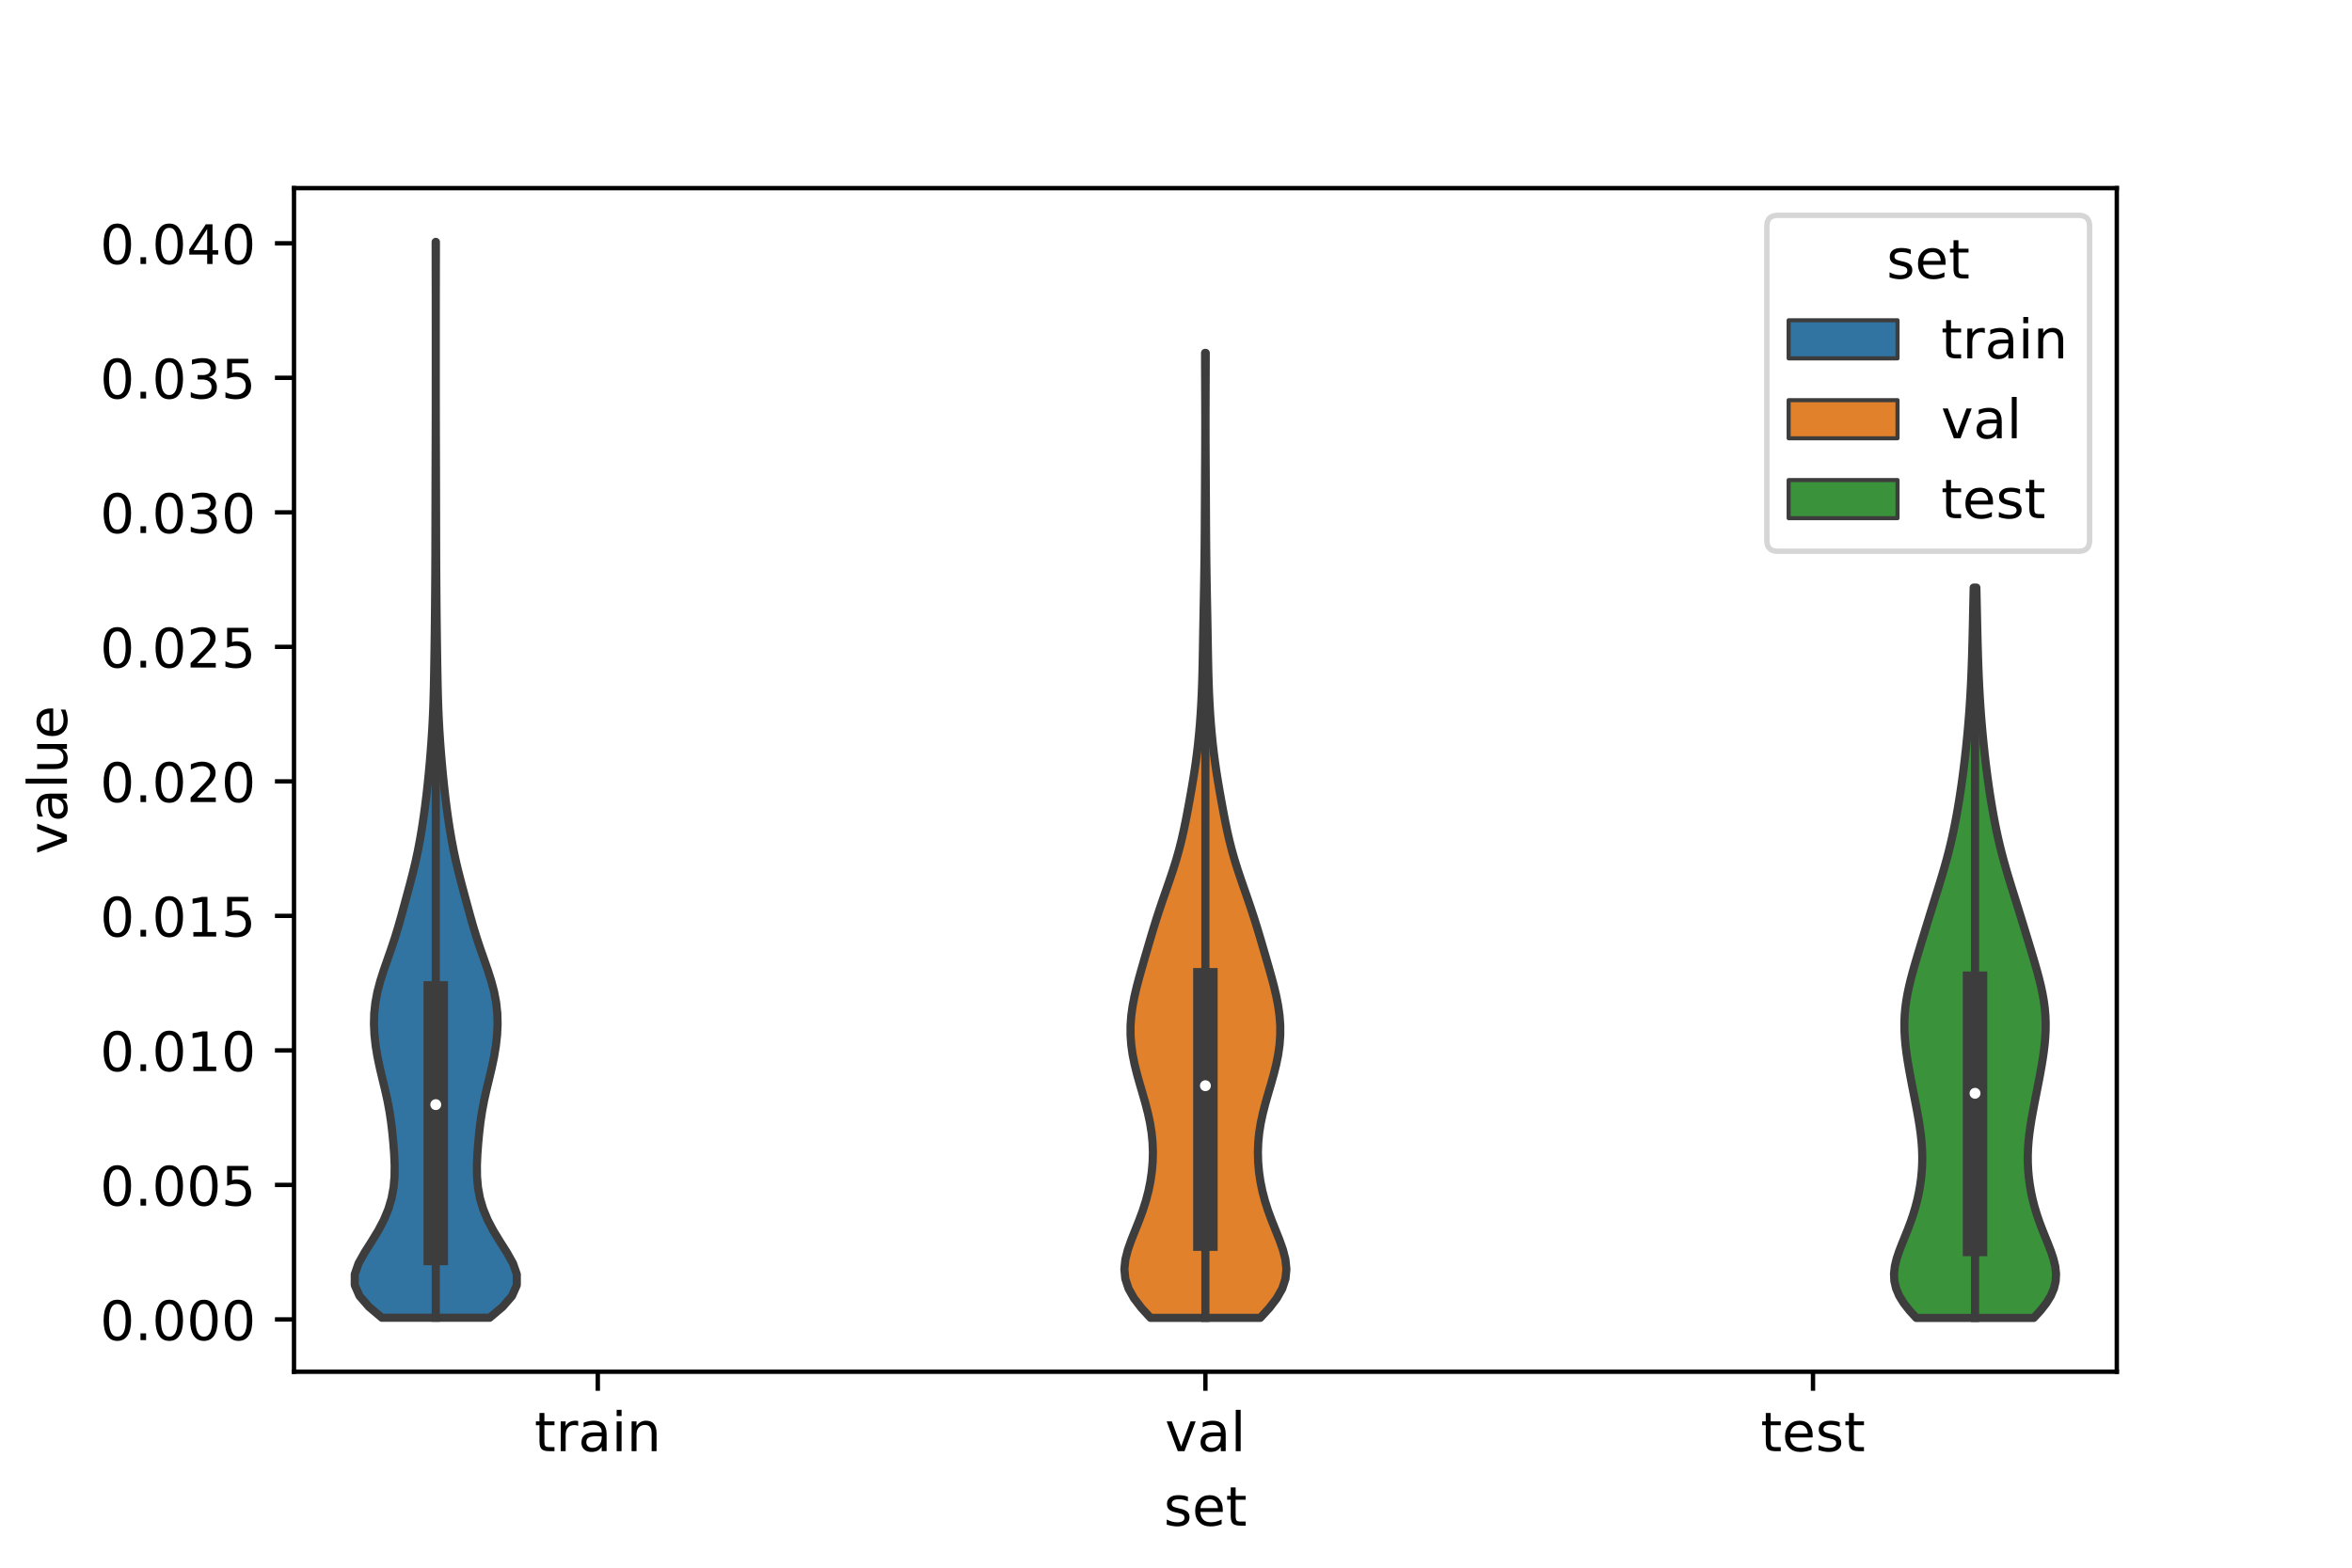 <?xml version="1.0" encoding="utf-8" standalone="no"?>
<!DOCTYPE svg PUBLIC "-//W3C//DTD SVG 1.1//EN"
  "http://www.w3.org/Graphics/SVG/1.1/DTD/svg11.dtd">
<!-- Created with matplotlib (https://matplotlib.org/) -->
<svg height="288pt" version="1.1" viewBox="0 0 432 288" width="432pt" xmlns="http://www.w3.org/2000/svg" xmlns:xlink="http://www.w3.org/1999/xlink">
 <defs>
  <style type="text/css">*{stroke-linecap:butt;stroke-linejoin:round;}</style>
 </defs>
 <g id="figure_1">
  <g id="patch_1">
   <path d="M 0 288 
L 432 288 
L 432 0 
L 0 0 
z
" style="fill:#ffffff;"/>
  </g>
  <g id="axes_1">
   <g id="patch_2">
    <path d="M 54 252 
L 388.8 252 
L 388.8 34.56 
L 54 34.56 
z
" style="fill:#ffffff;"/>
   </g>
   <g id="PolyCollection_1">
    <defs>
     <path d="M 89.932 -45.916 
L 70.148 -45.916 
L 67.78 -47.913 
L 66.038 -49.909 
L 65.16 -51.905 
L 65.16 -53.902 
L 65.855 -55.898 
L 66.97 -57.894 
L 68.237 -59.891 
L 69.456 -61.887 
L 70.508 -63.884 
L 71.336 -65.88 
L 71.928 -67.876 
L 72.295 -69.873 
L 72.467 -71.869 
L 72.488 -73.865 
L 72.405 -75.862 
L 72.259 -77.858 
L 72.071 -79.854 
L 71.837 -81.851 
L 71.539 -83.847 
L 71.163 -85.844 
L 70.716 -87.84 
L 70.232 -89.836 
L 69.759 -91.833 
L 69.341 -93.829 
L 69.009 -95.825 
L 68.785 -97.822 
L 68.688 -99.818 
L 68.736 -101.814 
L 68.949 -103.811 
L 69.328 -105.807 
L 69.857 -107.804 
L 70.495 -109.8 
L 71.191 -111.796 
L 71.89 -113.793 
L 72.551 -115.789 
L 73.16 -117.785 
L 73.726 -119.782 
L 74.271 -121.778 
L 74.812 -123.774 
L 75.348 -125.771 
L 75.863 -127.767 
L 76.339 -129.764 
L 76.766 -131.76 
L 77.145 -133.756 
L 77.483 -135.753 
L 77.787 -137.749 
L 78.061 -139.745 
L 78.308 -141.742 
L 78.532 -143.738 
L 78.735 -145.735 
L 78.921 -147.731 
L 79.09 -149.727 
L 79.241 -151.724 
L 79.372 -153.72 
L 79.482 -155.716 
L 79.57 -157.713 
L 79.638 -159.709 
L 79.69 -161.705 
L 79.73 -163.702 
L 79.764 -165.698 
L 79.796 -167.695 
L 79.826 -169.691 
L 79.853 -171.687 
L 79.877 -173.684 
L 79.898 -175.68 
L 79.916 -177.676 
L 79.932 -179.673 
L 79.946 -181.669 
L 79.958 -183.665 
L 79.967 -185.662 
L 79.974 -187.658 
L 79.978 -189.655 
L 79.982 -191.651 
L 79.986 -193.647 
L 79.991 -195.644 
L 79.995 -197.64 
L 80 -199.636 
L 80.006 -201.633 
L 80.012 -203.629 
L 80.018 -205.625 
L 80.024 -207.622 
L 80.03 -209.618 
L 80.034 -211.615 
L 80.037 -213.611 
L 80.039 -215.607 
L 80.039 -217.604 
L 80.04 -219.6 
L 80.04 -221.596 
L 80.04 -223.593 
L 80.04 -225.589 
L 80.04 -227.585 
L 80.039 -229.582 
L 80.038 -231.578 
L 80.036 -233.575 
L 80.032 -235.571 
L 80.028 -237.567 
L 80.024 -239.564 
L 80.021 -241.56 
L 80.019 -243.556 
L 80.061 -243.556 
L 80.061 -243.556 
L 80.059 -241.56 
L 80.056 -239.564 
L 80.052 -237.567 
L 80.048 -235.571 
L 80.044 -233.575 
L 80.042 -231.578 
L 80.041 -229.582 
L 80.04 -227.585 
L 80.04 -225.589 
L 80.04 -223.593 
L 80.04 -221.596 
L 80.04 -219.6 
L 80.041 -217.604 
L 80.041 -215.607 
L 80.043 -213.611 
L 80.046 -211.615 
L 80.05 -209.618 
L 80.056 -207.622 
L 80.062 -205.625 
L 80.068 -203.629 
L 80.074 -201.633 
L 80.08 -199.636 
L 80.085 -197.64 
L 80.089 -195.644 
L 80.094 -193.647 
L 80.098 -191.651 
L 80.102 -189.655 
L 80.106 -187.658 
L 80.113 -185.662 
L 80.122 -183.665 
L 80.134 -181.669 
L 80.148 -179.673 
L 80.164 -177.676 
L 80.182 -175.68 
L 80.203 -173.684 
L 80.227 -171.687 
L 80.254 -169.691 
L 80.284 -167.695 
L 80.316 -165.698 
L 80.35 -163.702 
L 80.39 -161.705 
L 80.442 -159.709 
L 80.51 -157.713 
L 80.598 -155.716 
L 80.708 -153.72 
L 80.839 -151.724 
L 80.99 -149.727 
L 81.159 -147.731 
L 81.345 -145.735 
L 81.548 -143.738 
L 81.772 -141.742 
L 82.019 -139.745 
L 82.293 -137.749 
L 82.597 -135.753 
L 82.935 -133.756 
L 83.314 -131.76 
L 83.741 -129.764 
L 84.217 -127.767 
L 84.732 -125.771 
L 85.268 -123.774 
L 85.809 -121.778 
L 86.354 -119.782 
L 86.92 -117.785 
L 87.529 -115.789 
L 88.19 -113.793 
L 88.889 -111.796 
L 89.585 -109.8 
L 90.223 -107.804 
L 90.752 -105.807 
L 91.131 -103.811 
L 91.344 -101.814 
L 91.392 -99.818 
L 91.295 -97.822 
L 91.071 -95.825 
L 90.739 -93.829 
L 90.321 -91.833 
L 89.848 -89.836 
L 89.364 -87.84 
L 88.917 -85.844 
L 88.541 -83.847 
L 88.243 -81.851 
L 88.009 -79.854 
L 87.821 -77.858 
L 87.675 -75.862 
L 87.592 -73.865 
L 87.613 -71.869 
L 87.785 -69.873 
L 88.152 -67.876 
L 88.744 -65.88 
L 89.572 -63.884 
L 90.624 -61.887 
L 91.843 -59.891 
L 93.11 -57.894 
L 94.225 -55.898 
L 94.92 -53.902 
L 94.92 -51.905 
L 94.042 -49.909 
L 92.3 -47.913 
L 89.932 -45.916 
z
" id="me825caa09d" style="stroke:#3d3d3d;stroke-width:1.5;"/>
    </defs>
    <g clip-path="url(#pd43ac36da1)">
     <use style="fill:#3274a1;stroke:#3d3d3d;stroke-width:1.5;" x="0" xlink:href="#me825caa09d" y="288"/>
    </g>
   </g>
   <g id="PolyCollection_2">
    <defs>
     <path d="M 231.476 -45.896 
L 211.324 -45.896 
L 209.675 -47.687 
L 208.295 -49.478 
L 207.285 -51.268 
L 206.695 -53.059 
L 206.52 -54.849 
L 206.706 -56.64 
L 207.166 -58.431 
L 207.8 -60.221 
L 208.515 -62.012 
L 209.23 -63.802 
L 209.89 -65.593 
L 210.463 -67.384 
L 210.934 -69.174 
L 211.298 -70.965 
L 211.558 -72.756 
L 211.712 -74.546 
L 211.758 -76.337 
L 211.694 -78.127 
L 211.516 -79.918 
L 211.23 -81.709 
L 210.845 -83.499 
L 210.383 -85.29 
L 209.872 -87.08 
L 209.346 -88.871 
L 208.843 -90.662 
L 208.396 -92.452 
L 208.034 -94.243 
L 207.781 -96.033 
L 207.652 -97.824 
L 207.653 -99.615 
L 207.783 -101.405 
L 208.03 -103.196 
L 208.377 -104.986 
L 208.8 -106.777 
L 209.276 -108.568 
L 209.78 -110.358 
L 210.297 -112.149 
L 210.819 -113.939 
L 211.346 -115.73 
L 211.885 -117.521 
L 212.444 -119.311 
L 213.03 -121.102 
L 213.639 -122.893 
L 214.263 -124.683 
L 214.884 -126.474 
L 215.483 -128.264 
L 216.042 -130.055 
L 216.551 -131.846 
L 217.006 -133.636 
L 217.413 -135.427 
L 217.784 -137.217 
L 218.129 -139.008 
L 218.459 -140.799 
L 218.777 -142.589 
L 219.081 -144.38 
L 219.368 -146.17 
L 219.63 -147.961 
L 219.865 -149.752 
L 220.071 -151.542 
L 220.249 -153.333 
L 220.402 -155.123 
L 220.531 -156.914 
L 220.638 -158.705 
L 220.726 -160.495 
L 220.795 -162.286 
L 220.85 -164.077 
L 220.892 -165.867 
L 220.927 -167.658 
L 220.959 -169.448 
L 220.989 -171.239 
L 221.021 -173.03 
L 221.054 -174.82 
L 221.088 -176.611 
L 221.123 -178.401 
L 221.156 -180.192 
L 221.186 -181.983 
L 221.213 -183.773 
L 221.237 -185.564 
L 221.256 -187.354 
L 221.272 -189.145 
L 221.285 -190.936 
L 221.295 -192.726 
L 221.304 -194.517 
L 221.313 -196.307 
L 221.323 -198.098 
L 221.333 -199.889 
L 221.343 -201.679 
L 221.354 -203.47 
L 221.363 -205.261 
L 221.37 -207.051 
L 221.374 -208.842 
L 221.375 -210.632 
L 221.373 -212.423 
L 221.368 -214.214 
L 221.361 -216.004 
L 221.354 -217.795 
L 221.347 -219.585 
L 221.342 -221.376 
L 221.34 -223.167 
L 221.46 -223.167 
L 221.46 -223.167 
L 221.458 -221.376 
L 221.453 -219.585 
L 221.446 -217.795 
L 221.439 -216.004 
L 221.432 -214.214 
L 221.427 -212.423 
L 221.425 -210.632 
L 221.426 -208.842 
L 221.43 -207.051 
L 221.437 -205.261 
L 221.446 -203.47 
L 221.457 -201.679 
L 221.467 -199.889 
L 221.477 -198.098 
L 221.487 -196.307 
L 221.496 -194.517 
L 221.505 -192.726 
L 221.515 -190.936 
L 221.528 -189.145 
L 221.544 -187.354 
L 221.563 -185.564 
L 221.587 -183.773 
L 221.614 -181.983 
L 221.644 -180.192 
L 221.677 -178.401 
L 221.712 -176.611 
L 221.746 -174.82 
L 221.779 -173.03 
L 221.811 -171.239 
L 221.841 -169.448 
L 221.873 -167.658 
L 221.908 -165.867 
L 221.95 -164.077 
L 222.005 -162.286 
L 222.074 -160.495 
L 222.162 -158.705 
L 222.269 -156.914 
L 222.398 -155.123 
L 222.551 -153.333 
L 222.729 -151.542 
L 222.935 -149.752 
L 223.17 -147.961 
L 223.432 -146.17 
L 223.719 -144.38 
L 224.023 -142.589 
L 224.341 -140.799 
L 224.671 -139.008 
L 225.016 -137.217 
L 225.387 -135.427 
L 225.794 -133.636 
L 226.249 -131.846 
L 226.758 -130.055 
L 227.317 -128.264 
L 227.916 -126.474 
L 228.537 -124.683 
L 229.161 -122.893 
L 229.77 -121.102 
L 230.356 -119.311 
L 230.915 -117.521 
L 231.454 -115.73 
L 231.981 -113.939 
L 232.503 -112.149 
L 233.02 -110.358 
L 233.524 -108.568 
L 234 -106.777 
L 234.423 -104.986 
L 234.77 -103.196 
L 235.017 -101.405 
L 235.147 -99.615 
L 235.148 -97.824 
L 235.019 -96.033 
L 234.766 -94.243 
L 234.404 -92.452 
L 233.957 -90.662 
L 233.454 -88.871 
L 232.928 -87.08 
L 232.417 -85.29 
L 231.955 -83.499 
L 231.57 -81.709 
L 231.284 -79.918 
L 231.106 -78.127 
L 231.042 -76.337 
L 231.088 -74.546 
L 231.242 -72.756 
L 231.502 -70.965 
L 231.866 -69.174 
L 232.337 -67.384 
L 232.91 -65.593 
L 233.57 -63.802 
L 234.285 -62.012 
L 235 -60.221 
L 235.634 -58.431 
L 236.094 -56.64 
L 236.28 -54.849 
L 236.105 -53.059 
L 235.515 -51.268 
L 234.505 -49.478 
L 233.125 -47.687 
L 231.476 -45.896 
z
" id="m755bc4ba7b" style="stroke:#3d3d3d;stroke-width:1.5;"/>
    </defs>
    <g clip-path="url(#pd43ac36da1)">
     <use style="fill:#e1812c;stroke:#3d3d3d;stroke-width:1.5;" x="0" xlink:href="#m755bc4ba7b" y="288"/>
    </g>
   </g>
   <g id="PolyCollection_3">
    <defs>
     <path d="M 373.547 -45.884 
L 351.973 -45.884 
L 350.732 -47.239 
L 349.671 -48.594 
L 348.836 -49.949 
L 348.259 -51.305 
L 347.945 -52.66 
L 347.88 -54.015 
L 348.032 -55.37 
L 348.357 -56.726 
L 348.805 -58.081 
L 349.326 -59.436 
L 349.875 -60.791 
L 350.418 -62.146 
L 350.93 -63.502 
L 351.394 -64.857 
L 351.804 -66.212 
L 352.156 -67.567 
L 352.45 -68.923 
L 352.687 -70.278 
L 352.869 -71.633 
L 352.993 -72.988 
L 353.06 -74.344 
L 353.069 -75.699 
L 353.022 -77.054 
L 352.922 -78.409 
L 352.774 -79.765 
L 352.586 -81.12 
L 352.367 -82.475 
L 352.125 -83.83 
L 351.868 -85.185 
L 351.604 -86.541 
L 351.337 -87.896 
L 351.073 -89.251 
L 350.817 -90.606 
L 350.574 -91.962 
L 350.349 -93.317 
L 350.15 -94.672 
L 349.986 -96.027 
L 349.865 -97.383 
L 349.795 -98.738 
L 349.784 -100.093 
L 349.836 -101.448 
L 349.953 -102.804 
L 350.133 -104.159 
L 350.372 -105.514 
L 350.662 -106.869 
L 350.994 -108.224 
L 351.357 -109.58 
L 351.742 -110.935 
L 352.141 -112.29 
L 352.547 -113.645 
L 352.956 -115.001 
L 353.368 -116.356 
L 353.781 -117.711 
L 354.197 -119.066 
L 354.616 -120.422 
L 355.037 -121.777 
L 355.461 -123.132 
L 355.884 -124.487 
L 356.303 -125.843 
L 356.714 -127.198 
L 357.111 -128.553 
L 357.492 -129.908 
L 357.853 -131.264 
L 358.192 -132.619 
L 358.509 -133.974 
L 358.804 -135.329 
L 359.08 -136.684 
L 359.337 -138.04 
L 359.578 -139.395 
L 359.805 -140.75 
L 360.019 -142.105 
L 360.221 -143.461 
L 360.411 -144.816 
L 360.591 -146.171 
L 360.76 -147.526 
L 360.92 -148.882 
L 361.071 -150.237 
L 361.212 -151.592 
L 361.345 -152.947 
L 361.469 -154.303 
L 361.584 -155.658 
L 361.69 -157.013 
L 361.786 -158.368 
L 361.873 -159.723 
L 361.95 -161.079 
L 362.02 -162.434 
L 362.082 -163.789 
L 362.136 -165.144 
L 362.185 -166.5 
L 362.228 -167.855 
L 362.267 -169.21 
L 362.303 -170.565 
L 362.335 -171.921 
L 362.366 -173.276 
L 362.395 -174.631 
L 362.425 -175.986 
L 362.454 -177.342 
L 362.484 -178.697 
L 362.515 -180.052 
L 363.005 -180.052 
L 363.005 -180.052 
L 363.036 -178.697 
L 363.066 -177.342 
L 363.095 -175.986 
L 363.125 -174.631 
L 363.154 -173.276 
L 363.185 -171.921 
L 363.217 -170.565 
L 363.253 -169.21 
L 363.292 -167.855 
L 363.335 -166.5 
L 363.384 -165.144 
L 363.438 -163.789 
L 363.5 -162.434 
L 363.57 -161.079 
L 363.647 -159.723 
L 363.734 -158.368 
L 363.83 -157.013 
L 363.936 -155.658 
L 364.051 -154.303 
L 364.175 -152.947 
L 364.308 -151.592 
L 364.449 -150.237 
L 364.6 -148.882 
L 364.76 -147.526 
L 364.929 -146.171 
L 365.109 -144.816 
L 365.299 -143.461 
L 365.501 -142.105 
L 365.715 -140.75 
L 365.942 -139.395 
L 366.183 -138.04 
L 366.44 -136.684 
L 366.716 -135.329 
L 367.011 -133.974 
L 367.328 -132.619 
L 367.667 -131.264 
L 368.028 -129.908 
L 368.409 -128.553 
L 368.806 -127.198 
L 369.217 -125.843 
L 369.636 -124.487 
L 370.059 -123.132 
L 370.483 -121.777 
L 370.904 -120.422 
L 371.323 -119.066 
L 371.739 -117.711 
L 372.152 -116.356 
L 372.564 -115.001 
L 372.973 -113.645 
L 373.379 -112.29 
L 373.778 -110.935 
L 374.163 -109.58 
L 374.526 -108.224 
L 374.858 -106.869 
L 375.148 -105.514 
L 375.387 -104.159 
L 375.567 -102.804 
L 375.684 -101.448 
L 375.736 -100.093 
L 375.725 -98.738 
L 375.655 -97.383 
L 375.534 -96.027 
L 375.37 -94.672 
L 375.171 -93.317 
L 374.946 -91.962 
L 374.703 -90.606 
L 374.447 -89.251 
L 374.183 -87.896 
L 373.916 -86.541 
L 373.652 -85.185 
L 373.395 -83.83 
L 373.153 -82.475 
L 372.934 -81.12 
L 372.746 -79.765 
L 372.598 -78.409 
L 372.498 -77.054 
L 372.451 -75.699 
L 372.46 -74.344 
L 372.527 -72.988 
L 372.651 -71.633 
L 372.833 -70.278 
L 373.07 -68.923 
L 373.364 -67.567 
L 373.716 -66.212 
L 374.126 -64.857 
L 374.59 -63.502 
L 375.102 -62.146 
L 375.645 -60.791 
L 376.194 -59.436 
L 376.715 -58.081 
L 377.163 -56.726 
L 377.488 -55.37 
L 377.64 -54.015 
L 377.575 -52.66 
L 377.261 -51.305 
L 376.684 -49.949 
L 375.849 -48.594 
L 374.788 -47.239 
L 373.547 -45.884 
z
" id="mda5ad34470" style="stroke:#3d3d3d;stroke-width:1.5;"/>
    </defs>
    <g clip-path="url(#pd43ac36da1)">
     <use style="fill:#3a923a;stroke:#3d3d3d;stroke-width:1.5;" x="0" xlink:href="#mda5ad34470" y="288"/>
    </g>
   </g>
   <g id="patch_3">
    <path clip-path="url(#pd43ac36da1)" d="M 109.8 242.394 
L 109.8 242.394 
L 109.8 242.394 
L 109.8 242.394 
z
" style="fill:#3274a1;stroke:#3d3d3d;stroke-linejoin:miter;stroke-width:0.75;"/>
   </g>
   <g id="patch_4">
    <path clip-path="url(#pd43ac36da1)" d="M 109.8 242.394 
L 109.8 242.394 
L 109.8 242.394 
L 109.8 242.394 
z
" style="fill:#e1812c;stroke:#3d3d3d;stroke-linejoin:miter;stroke-width:0.75;"/>
   </g>
   <g id="patch_5">
    <path clip-path="url(#pd43ac36da1)" d="M 109.8 242.394 
L 109.8 242.394 
L 109.8 242.394 
L 109.8 242.394 
z
" style="fill:#3a923a;stroke:#3d3d3d;stroke-linejoin:miter;stroke-width:0.75;"/>
   </g>
   <g id="matplotlib.axis_1">
    <g id="xtick_1">
     <g id="line2d_1">
      <defs>
       <path d="M 0 0 
L 0 3.5 
" id="m38536f4ccb" style="stroke:#000000;stroke-width:0.8;"/>
      </defs>
      <g>
       <use style="stroke:#000000;stroke-width:0.8;" x="109.8" xlink:href="#m38536f4ccb" y="252"/>
      </g>
     </g>
     <g id="text_1">
      <!-- train -->
      <g transform="translate(98.162 266.598)scale(0.1 -0.1)">
       <defs>
        <path d="M 18.312 70.219 
L 18.312 54.688 
L 36.812 54.688 
L 36.812 47.703 
L 18.312 47.703 
L 18.312 18.016 
Q 18.312 11.328 20.141 9.422 
Q 21.969 7.516 27.594 7.516 
L 36.812 7.516 
L 36.812 0 
L 27.594 0 
Q 17.188 0 13.234 3.875 
Q 9.281 7.766 9.281 18.016 
L 9.281 47.703 
L 2.688 47.703 
L 2.688 54.688 
L 9.281 54.688 
L 9.281 70.219 
z
" id="DejaVuSans-116"/>
        <path d="M 41.109 46.297 
Q 39.594 47.172 37.812 47.578 
Q 36.031 48 33.891 48 
Q 26.266 48 22.188 43.047 
Q 18.109 38.094 18.109 28.812 
L 18.109 0 
L 9.078 0 
L 9.078 54.688 
L 18.109 54.688 
L 18.109 46.188 
Q 20.953 51.172 25.484 53.578 
Q 30.031 56 36.531 56 
Q 37.453 56 38.578 55.875 
Q 39.703 55.766 41.062 55.516 
z
" id="DejaVuSans-114"/>
        <path d="M 34.281 27.484 
Q 23.391 27.484 19.188 25 
Q 14.984 22.516 14.984 16.5 
Q 14.984 11.719 18.141 8.906 
Q 21.297 6.109 26.703 6.109 
Q 34.188 6.109 38.703 11.406 
Q 43.219 16.703 43.219 25.484 
L 43.219 27.484 
z
M 52.203 31.203 
L 52.203 0 
L 43.219 0 
L 43.219 8.297 
Q 40.141 3.328 35.547 0.953 
Q 30.953 -1.422 24.312 -1.422 
Q 15.922 -1.422 10.953 3.297 
Q 6 8.016 6 15.922 
Q 6 25.141 12.172 29.828 
Q 18.359 34.516 30.609 34.516 
L 43.219 34.516 
L 43.219 35.406 
Q 43.219 41.609 39.141 45 
Q 35.062 48.391 27.688 48.391 
Q 23 48.391 18.547 47.266 
Q 14.109 46.141 10.016 43.891 
L 10.016 52.203 
Q 14.938 54.109 19.578 55.047 
Q 24.219 56 28.609 56 
Q 40.484 56 46.344 49.844 
Q 52.203 43.703 52.203 31.203 
z
" id="DejaVuSans-97"/>
        <path d="M 9.422 54.688 
L 18.406 54.688 
L 18.406 0 
L 9.422 0 
z
M 9.422 75.984 
L 18.406 75.984 
L 18.406 64.594 
L 9.422 64.594 
z
" id="DejaVuSans-105"/>
        <path d="M 54.891 33.016 
L 54.891 0 
L 45.906 0 
L 45.906 32.719 
Q 45.906 40.484 42.875 44.328 
Q 39.844 48.188 33.797 48.188 
Q 26.516 48.188 22.312 43.547 
Q 18.109 38.922 18.109 30.906 
L 18.109 0 
L 9.078 0 
L 9.078 54.688 
L 18.109 54.688 
L 18.109 46.188 
Q 21.344 51.125 25.703 53.562 
Q 30.078 56 35.797 56 
Q 45.219 56 50.047 50.172 
Q 54.891 44.344 54.891 33.016 
z
" id="DejaVuSans-110"/>
       </defs>
       <use xlink:href="#DejaVuSans-116"/>
       <use x="39.209" xlink:href="#DejaVuSans-114"/>
       <use x="80.322" xlink:href="#DejaVuSans-97"/>
       <use x="141.602" xlink:href="#DejaVuSans-105"/>
       <use x="169.385" xlink:href="#DejaVuSans-110"/>
      </g>
     </g>
    </g>
    <g id="xtick_2">
     <g id="line2d_2">
      <g>
       <use style="stroke:#000000;stroke-width:0.8;" x="221.4" xlink:href="#m38536f4ccb" y="252"/>
      </g>
     </g>
     <g id="text_2">
      <!-- val -->
      <g transform="translate(213.988 266.598)scale(0.1 -0.1)">
       <defs>
        <path d="M 2.984 54.688 
L 12.5 54.688 
L 29.594 8.797 
L 46.688 54.688 
L 56.203 54.688 
L 35.688 0 
L 23.484 0 
z
" id="DejaVuSans-118"/>
        <path d="M 9.422 75.984 
L 18.406 75.984 
L 18.406 0 
L 9.422 0 
z
" id="DejaVuSans-108"/>
       </defs>
       <use xlink:href="#DejaVuSans-118"/>
       <use x="59.18" xlink:href="#DejaVuSans-97"/>
       <use x="120.459" xlink:href="#DejaVuSans-108"/>
      </g>
     </g>
    </g>
    <g id="xtick_3">
     <g id="line2d_3">
      <g>
       <use style="stroke:#000000;stroke-width:0.8;" x="333" xlink:href="#m38536f4ccb" y="252"/>
      </g>
     </g>
     <g id="text_3">
      <!-- test -->
      <g transform="translate(323.398 266.598)scale(0.1 -0.1)">
       <defs>
        <path d="M 56.203 29.594 
L 56.203 25.203 
L 14.891 25.203 
Q 15.484 15.922 20.484 11.062 
Q 25.484 6.203 34.422 6.203 
Q 39.594 6.203 44.453 7.469 
Q 49.312 8.734 54.109 11.281 
L 54.109 2.781 
Q 49.266 0.734 44.188 -0.344 
Q 39.109 -1.422 33.891 -1.422 
Q 20.797 -1.422 13.156 6.188 
Q 5.516 13.812 5.516 26.812 
Q 5.516 40.234 12.766 48.109 
Q 20.016 56 32.328 56 
Q 43.359 56 49.781 48.891 
Q 56.203 41.797 56.203 29.594 
z
M 47.219 32.234 
Q 47.125 39.594 43.094 43.984 
Q 39.062 48.391 32.422 48.391 
Q 24.906 48.391 20.391 44.141 
Q 15.875 39.891 15.188 32.172 
z
" id="DejaVuSans-101"/>
        <path d="M 44.281 53.078 
L 44.281 44.578 
Q 40.484 46.531 36.375 47.5 
Q 32.281 48.484 27.875 48.484 
Q 21.188 48.484 17.844 46.438 
Q 14.5 44.391 14.5 40.281 
Q 14.5 37.156 16.891 35.375 
Q 19.281 33.594 26.516 31.984 
L 29.594 31.297 
Q 39.156 29.25 43.188 25.516 
Q 47.219 21.781 47.219 15.094 
Q 47.219 7.469 41.188 3.016 
Q 35.156 -1.422 24.609 -1.422 
Q 20.219 -1.422 15.453 -0.562 
Q 10.688 0.297 5.422 2 
L 5.422 11.281 
Q 10.406 8.688 15.234 7.391 
Q 20.062 6.109 24.812 6.109 
Q 31.156 6.109 34.562 8.281 
Q 37.984 10.453 37.984 14.406 
Q 37.984 18.062 35.516 20.016 
Q 33.062 21.969 24.703 23.781 
L 21.578 24.516 
Q 13.234 26.266 9.516 29.906 
Q 5.812 33.547 5.812 39.891 
Q 5.812 47.609 11.281 51.797 
Q 16.75 56 26.812 56 
Q 31.781 56 36.172 55.266 
Q 40.578 54.547 44.281 53.078 
z
" id="DejaVuSans-115"/>
       </defs>
       <use xlink:href="#DejaVuSans-116"/>
       <use x="39.209" xlink:href="#DejaVuSans-101"/>
       <use x="100.732" xlink:href="#DejaVuSans-115"/>
       <use x="152.832" xlink:href="#DejaVuSans-116"/>
      </g>
     </g>
    </g>
    <g id="text_4">
     <!-- set -->
     <g transform="translate(213.759 280.277)scale(0.1 -0.1)">
      <use xlink:href="#DejaVuSans-115"/>
      <use x="52.1" xlink:href="#DejaVuSans-101"/>
      <use x="113.623" xlink:href="#DejaVuSans-116"/>
     </g>
    </g>
   </g>
   <g id="matplotlib.axis_2">
    <g id="ytick_1">
     <g id="line2d_4">
      <defs>
       <path d="M 0 0 
L -3.5 0 
" id="m51c3e84bdc" style="stroke:#000000;stroke-width:0.8;"/>
      </defs>
      <g>
       <use style="stroke:#000000;stroke-width:0.8;" x="54" xlink:href="#m51c3e84bdc" y="242.394"/>
      </g>
     </g>
     <g id="text_5">
      <!-- 0.000 -->
      <g transform="translate(18.372 246.193)scale(0.1 -0.1)">
       <defs>
        <path d="M 31.781 66.406 
Q 24.172 66.406 20.328 58.906 
Q 16.5 51.422 16.5 36.375 
Q 16.5 21.391 20.328 13.891 
Q 24.172 6.391 31.781 6.391 
Q 39.453 6.391 43.281 13.891 
Q 47.125 21.391 47.125 36.375 
Q 47.125 51.422 43.281 58.906 
Q 39.453 66.406 31.781 66.406 
z
M 31.781 74.219 
Q 44.047 74.219 50.516 64.516 
Q 56.984 54.828 56.984 36.375 
Q 56.984 17.969 50.516 8.266 
Q 44.047 -1.422 31.781 -1.422 
Q 19.531 -1.422 13.062 8.266 
Q 6.594 17.969 6.594 36.375 
Q 6.594 54.828 13.062 64.516 
Q 19.531 74.219 31.781 74.219 
z
" id="DejaVuSans-48"/>
        <path d="M 10.688 12.406 
L 21 12.406 
L 21 0 
L 10.688 0 
z
" id="DejaVuSans-46"/>
       </defs>
       <use xlink:href="#DejaVuSans-48"/>
       <use x="63.623" xlink:href="#DejaVuSans-46"/>
       <use x="95.41" xlink:href="#DejaVuSans-48"/>
       <use x="159.033" xlink:href="#DejaVuSans-48"/>
       <use x="222.656" xlink:href="#DejaVuSans-48"/>
      </g>
     </g>
    </g>
    <g id="ytick_2">
     <g id="line2d_5">
      <g>
       <use style="stroke:#000000;stroke-width:0.8;" x="54" xlink:href="#m51c3e84bdc" y="217.682"/>
      </g>
     </g>
     <g id="text_6">
      <!-- 0.005 -->
      <g transform="translate(18.372 221.481)scale(0.1 -0.1)">
       <defs>
        <path d="M 10.797 72.906 
L 49.516 72.906 
L 49.516 64.594 
L 19.828 64.594 
L 19.828 46.734 
Q 21.969 47.469 24.109 47.828 
Q 26.266 48.188 28.422 48.188 
Q 40.625 48.188 47.75 41.5 
Q 54.891 34.812 54.891 23.391 
Q 54.891 11.625 47.562 5.094 
Q 40.234 -1.422 26.906 -1.422 
Q 22.312 -1.422 17.547 -0.641 
Q 12.797 0.141 7.719 1.703 
L 7.719 11.625 
Q 12.109 9.234 16.797 8.062 
Q 21.484 6.891 26.703 6.891 
Q 35.156 6.891 40.078 11.328 
Q 45.016 15.766 45.016 23.391 
Q 45.016 31 40.078 35.438 
Q 35.156 39.891 26.703 39.891 
Q 22.75 39.891 18.812 39.016 
Q 14.891 38.141 10.797 36.281 
z
" id="DejaVuSans-53"/>
       </defs>
       <use xlink:href="#DejaVuSans-48"/>
       <use x="63.623" xlink:href="#DejaVuSans-46"/>
       <use x="95.41" xlink:href="#DejaVuSans-48"/>
       <use x="159.033" xlink:href="#DejaVuSans-48"/>
       <use x="222.656" xlink:href="#DejaVuSans-53"/>
      </g>
     </g>
    </g>
    <g id="ytick_3">
     <g id="line2d_6">
      <g>
       <use style="stroke:#000000;stroke-width:0.8;" x="54" xlink:href="#m51c3e84bdc" y="192.97"/>
      </g>
     </g>
     <g id="text_7">
      <!-- 0.010 -->
      <g transform="translate(18.372 196.769)scale(0.1 -0.1)">
       <defs>
        <path d="M 12.406 8.297 
L 28.516 8.297 
L 28.516 63.922 
L 10.984 60.406 
L 10.984 69.391 
L 28.422 72.906 
L 38.281 72.906 
L 38.281 8.297 
L 54.391 8.297 
L 54.391 0 
L 12.406 0 
z
" id="DejaVuSans-49"/>
       </defs>
       <use xlink:href="#DejaVuSans-48"/>
       <use x="63.623" xlink:href="#DejaVuSans-46"/>
       <use x="95.41" xlink:href="#DejaVuSans-48"/>
       <use x="159.033" xlink:href="#DejaVuSans-49"/>
       <use x="222.656" xlink:href="#DejaVuSans-48"/>
      </g>
     </g>
    </g>
    <g id="ytick_4">
     <g id="line2d_7">
      <g>
       <use style="stroke:#000000;stroke-width:0.8;" x="54" xlink:href="#m51c3e84bdc" y="168.257"/>
      </g>
     </g>
     <g id="text_8">
      <!-- 0.015 -->
      <g transform="translate(18.372 172.057)scale(0.1 -0.1)">
       <use xlink:href="#DejaVuSans-48"/>
       <use x="63.623" xlink:href="#DejaVuSans-46"/>
       <use x="95.41" xlink:href="#DejaVuSans-48"/>
       <use x="159.033" xlink:href="#DejaVuSans-49"/>
       <use x="222.656" xlink:href="#DejaVuSans-53"/>
      </g>
     </g>
    </g>
    <g id="ytick_5">
     <g id="line2d_8">
      <g>
       <use style="stroke:#000000;stroke-width:0.8;" x="54" xlink:href="#m51c3e84bdc" y="143.545"/>
      </g>
     </g>
     <g id="text_9">
      <!-- 0.020 -->
      <g transform="translate(18.372 147.344)scale(0.1 -0.1)">
       <defs>
        <path d="M 19.188 8.297 
L 53.609 8.297 
L 53.609 0 
L 7.328 0 
L 7.328 8.297 
Q 12.938 14.109 22.625 23.891 
Q 32.328 33.688 34.812 36.531 
Q 39.547 41.844 41.422 45.531 
Q 43.312 49.219 43.312 52.781 
Q 43.312 58.594 39.234 62.25 
Q 35.156 65.922 28.609 65.922 
Q 23.969 65.922 18.812 64.312 
Q 13.672 62.703 7.812 59.422 
L 7.812 69.391 
Q 13.766 71.781 18.938 73 
Q 24.125 74.219 28.422 74.219 
Q 39.75 74.219 46.484 68.547 
Q 53.219 62.891 53.219 53.422 
Q 53.219 48.922 51.531 44.891 
Q 49.859 40.875 45.406 35.406 
Q 44.188 33.984 37.641 27.219 
Q 31.109 20.453 19.188 8.297 
z
" id="DejaVuSans-50"/>
       </defs>
       <use xlink:href="#DejaVuSans-48"/>
       <use x="63.623" xlink:href="#DejaVuSans-46"/>
       <use x="95.41" xlink:href="#DejaVuSans-48"/>
       <use x="159.033" xlink:href="#DejaVuSans-50"/>
       <use x="222.656" xlink:href="#DejaVuSans-48"/>
      </g>
     </g>
    </g>
    <g id="ytick_6">
     <g id="line2d_9">
      <g>
       <use style="stroke:#000000;stroke-width:0.8;" x="54" xlink:href="#m51c3e84bdc" y="118.833"/>
      </g>
     </g>
     <g id="text_10">
      <!-- 0.025 -->
      <g transform="translate(18.372 122.632)scale(0.1 -0.1)">
       <use xlink:href="#DejaVuSans-48"/>
       <use x="63.623" xlink:href="#DejaVuSans-46"/>
       <use x="95.41" xlink:href="#DejaVuSans-48"/>
       <use x="159.033" xlink:href="#DejaVuSans-50"/>
       <use x="222.656" xlink:href="#DejaVuSans-53"/>
      </g>
     </g>
    </g>
    <g id="ytick_7">
     <g id="line2d_10">
      <g>
       <use style="stroke:#000000;stroke-width:0.8;" x="54" xlink:href="#m51c3e84bdc" y="94.121"/>
      </g>
     </g>
     <g id="text_11">
      <!-- 0.030 -->
      <g transform="translate(18.372 97.92)scale(0.1 -0.1)">
       <defs>
        <path d="M 40.578 39.312 
Q 47.656 37.797 51.625 33 
Q 55.609 28.219 55.609 21.188 
Q 55.609 10.406 48.188 4.484 
Q 40.766 -1.422 27.094 -1.422 
Q 22.516 -1.422 17.656 -0.516 
Q 12.797 0.391 7.625 2.203 
L 7.625 11.719 
Q 11.719 9.328 16.594 8.109 
Q 21.484 6.891 26.812 6.891 
Q 36.078 6.891 40.938 10.547 
Q 45.797 14.203 45.797 21.188 
Q 45.797 27.641 41.281 31.266 
Q 36.766 34.906 28.719 34.906 
L 20.219 34.906 
L 20.219 43.016 
L 29.109 43.016 
Q 36.375 43.016 40.234 45.922 
Q 44.094 48.828 44.094 54.297 
Q 44.094 59.906 40.109 62.906 
Q 36.141 65.922 28.719 65.922 
Q 24.656 65.922 20.016 65.031 
Q 15.375 64.156 9.812 62.312 
L 9.812 71.094 
Q 15.438 72.656 20.344 73.438 
Q 25.25 74.219 29.594 74.219 
Q 40.828 74.219 47.359 69.109 
Q 53.906 64.016 53.906 55.328 
Q 53.906 49.266 50.438 45.094 
Q 46.969 40.922 40.578 39.312 
z
" id="DejaVuSans-51"/>
       </defs>
       <use xlink:href="#DejaVuSans-48"/>
       <use x="63.623" xlink:href="#DejaVuSans-46"/>
       <use x="95.41" xlink:href="#DejaVuSans-48"/>
       <use x="159.033" xlink:href="#DejaVuSans-51"/>
       <use x="222.656" xlink:href="#DejaVuSans-48"/>
      </g>
     </g>
    </g>
    <g id="ytick_8">
     <g id="line2d_11">
      <g>
       <use style="stroke:#000000;stroke-width:0.8;" x="54" xlink:href="#m51c3e84bdc" y="69.408"/>
      </g>
     </g>
     <g id="text_12">
      <!-- 0.035 -->
      <g transform="translate(18.372 73.208)scale(0.1 -0.1)">
       <use xlink:href="#DejaVuSans-48"/>
       <use x="63.623" xlink:href="#DejaVuSans-46"/>
       <use x="95.41" xlink:href="#DejaVuSans-48"/>
       <use x="159.033" xlink:href="#DejaVuSans-51"/>
       <use x="222.656" xlink:href="#DejaVuSans-53"/>
      </g>
     </g>
    </g>
    <g id="ytick_9">
     <g id="line2d_12">
      <g>
       <use style="stroke:#000000;stroke-width:0.8;" x="54" xlink:href="#m51c3e84bdc" y="44.696"/>
      </g>
     </g>
     <g id="text_13">
      <!-- 0.040 -->
      <g transform="translate(18.372 48.495)scale(0.1 -0.1)">
       <defs>
        <path d="M 37.797 64.312 
L 12.891 25.391 
L 37.797 25.391 
z
M 35.203 72.906 
L 47.609 72.906 
L 47.609 25.391 
L 58.016 25.391 
L 58.016 17.188 
L 47.609 17.188 
L 47.609 0 
L 37.797 0 
L 37.797 17.188 
L 4.891 17.188 
L 4.891 26.703 
z
" id="DejaVuSans-52"/>
       </defs>
       <use xlink:href="#DejaVuSans-48"/>
       <use x="63.623" xlink:href="#DejaVuSans-46"/>
       <use x="95.41" xlink:href="#DejaVuSans-48"/>
       <use x="159.033" xlink:href="#DejaVuSans-52"/>
       <use x="222.656" xlink:href="#DejaVuSans-48"/>
      </g>
     </g>
    </g>
    <g id="text_14">
     <!-- value -->
     <g transform="translate(12.292 156.938)rotate(-90)scale(0.1 -0.1)">
      <defs>
       <path d="M 8.5 21.578 
L 8.5 54.688 
L 17.484 54.688 
L 17.484 21.922 
Q 17.484 14.156 20.5 10.266 
Q 23.531 6.391 29.594 6.391 
Q 36.859 6.391 41.078 11.031 
Q 45.312 15.672 45.312 23.688 
L 45.312 54.688 
L 54.297 54.688 
L 54.297 0 
L 45.312 0 
L 45.312 8.406 
Q 42.047 3.422 37.719 1 
Q 33.406 -1.422 27.688 -1.422 
Q 18.266 -1.422 13.375 4.438 
Q 8.5 10.297 8.5 21.578 
z
M 31.109 56 
z
" id="DejaVuSans-117"/>
      </defs>
      <use xlink:href="#DejaVuSans-118"/>
      <use x="59.18" xlink:href="#DejaVuSans-97"/>
      <use x="120.459" xlink:href="#DejaVuSans-108"/>
      <use x="148.242" xlink:href="#DejaVuSans-117"/>
      <use x="211.621" xlink:href="#DejaVuSans-101"/>
     </g>
    </g>
   </g>
   <g id="line2d_13">
    <path clip-path="url(#pd43ac36da1)" d="M 80.04 242.084 
L 80.04 113.968 
" style="fill:none;stroke:#3d3d3d;stroke-linecap:square;stroke-width:1.5;"/>
   </g>
   <g id="line2d_14">
    <path clip-path="url(#pd43ac36da1)" d="M 80.04 230.191 
L 80.04 182.504 
" style="fill:none;stroke:#3d3d3d;stroke-linecap:square;stroke-width:4.5;"/>
   </g>
   <g id="line2d_15">
    <path clip-path="url(#pd43ac36da1)" d="M 221.4 242.104 
L 221.4 114.008 
" style="fill:none;stroke:#3d3d3d;stroke-linecap:square;stroke-width:1.5;"/>
   </g>
   <g id="line2d_16">
    <path clip-path="url(#pd43ac36da1)" d="M 221.4 227.552 
L 221.4 180.087 
" style="fill:none;stroke:#3d3d3d;stroke-linecap:square;stroke-width:4.5;"/>
   </g>
   <g id="line2d_17">
    <path clip-path="url(#pd43ac36da1)" d="M 362.76 242.116 
L 362.76 114.863 
" style="fill:none;stroke:#3d3d3d;stroke-linecap:square;stroke-width:1.5;"/>
   </g>
   <g id="line2d_18">
    <path clip-path="url(#pd43ac36da1)" d="M 362.76 228.531 
L 362.76 180.721 
" style="fill:none;stroke:#3d3d3d;stroke-linecap:square;stroke-width:4.5;"/>
   </g>
   <g id="patch_6">
    <path d="M 54 252 
L 54 34.56 
" style="fill:none;stroke:#000000;stroke-linecap:square;stroke-linejoin:miter;stroke-width:0.8;"/>
   </g>
   <g id="patch_7">
    <path d="M 388.8 252 
L 388.8 34.56 
" style="fill:none;stroke:#000000;stroke-linecap:square;stroke-linejoin:miter;stroke-width:0.8;"/>
   </g>
   <g id="patch_8">
    <path d="M 54 252 
L 388.8 252 
" style="fill:none;stroke:#000000;stroke-linecap:square;stroke-linejoin:miter;stroke-width:0.8;"/>
   </g>
   <g id="patch_9">
    <path d="M 54 34.56 
L 388.8 34.56 
" style="fill:none;stroke:#000000;stroke-linecap:square;stroke-linejoin:miter;stroke-width:0.8;"/>
   </g>
   <g id="PathCollection_1">
    <defs>
     <path d="M 0 1.5 
C 0.398 1.5 0.779 1.342 1.061 1.061 
C 1.342 0.779 1.5 0.398 1.5 0 
C 1.5 -0.398 1.342 -0.779 1.061 -1.061 
C 0.779 -1.342 0.398 -1.5 0 -1.5 
C -0.398 -1.5 -0.779 -1.342 -1.061 -1.061 
C -1.342 -0.779 -1.5 -0.398 -1.5 0 
C -1.5 0.398 -1.342 0.779 -1.061 1.061 
C -0.779 1.342 -0.398 1.5 0 1.5 
z
" id="m2a2514bcbc" style="stroke:#3d3d3d;"/>
    </defs>
    <g clip-path="url(#pd43ac36da1)">
     <use style="fill:#ffffff;stroke:#3d3d3d;" x="80.04" xlink:href="#m2a2514bcbc" y="202.929"/>
    </g>
   </g>
   <g id="PathCollection_2">
    <g clip-path="url(#pd43ac36da1)">
     <use style="fill:#ffffff;stroke:#3d3d3d;" x="221.4" xlink:href="#m2a2514bcbc" y="199.454"/>
    </g>
   </g>
   <g id="PathCollection_3">
    <g clip-path="url(#pd43ac36da1)">
     <use style="fill:#ffffff;stroke:#3d3d3d;" x="362.76" xlink:href="#m2a2514bcbc" y="200.851"/>
    </g>
   </g>
   <g id="legend_1">
    <g id="patch_10">
     <path d="M 326.525 101.272 
L 381.8 101.272 
Q 383.8 101.272 383.8 99.272 
L 383.8 41.56 
Q 383.8 39.56 381.8 39.56 
L 326.525 39.56 
Q 324.525 39.56 324.525 41.56 
L 324.525 99.272 
Q 324.525 101.272 326.525 101.272 
z
" style="fill:#ffffff;opacity:0.8;stroke:#cccccc;stroke-linejoin:miter;"/>
    </g>
    <g id="text_15">
     <!-- set -->
     <g transform="translate(346.521 51.158)scale(0.1 -0.1)">
      <use xlink:href="#DejaVuSans-115"/>
      <use x="52.1" xlink:href="#DejaVuSans-101"/>
      <use x="113.623" xlink:href="#DejaVuSans-116"/>
     </g>
    </g>
    <g id="patch_11">
     <path d="M 328.525 65.837 
L 348.525 65.837 
L 348.525 58.837 
L 328.525 58.837 
z
" style="fill:#3274a1;stroke:#3d3d3d;stroke-linejoin:miter;stroke-width:0.75;"/>
    </g>
    <g id="text_16">
     <!-- train -->
     <g transform="translate(356.525 65.837)scale(0.1 -0.1)">
      <use xlink:href="#DejaVuSans-116"/>
      <use x="39.209" xlink:href="#DejaVuSans-114"/>
      <use x="80.322" xlink:href="#DejaVuSans-97"/>
      <use x="141.602" xlink:href="#DejaVuSans-105"/>
      <use x="169.385" xlink:href="#DejaVuSans-110"/>
     </g>
    </g>
    <g id="patch_12">
     <path d="M 328.525 80.515 
L 348.525 80.515 
L 348.525 73.515 
L 328.525 73.515 
z
" style="fill:#e1812c;stroke:#3d3d3d;stroke-linejoin:miter;stroke-width:0.75;"/>
    </g>
    <g id="text_17">
     <!-- val -->
     <g transform="translate(356.525 80.515)scale(0.1 -0.1)">
      <use xlink:href="#DejaVuSans-118"/>
      <use x="59.18" xlink:href="#DejaVuSans-97"/>
      <use x="120.459" xlink:href="#DejaVuSans-108"/>
     </g>
    </g>
    <g id="patch_13">
     <path d="M 328.525 95.193 
L 348.525 95.193 
L 348.525 88.193 
L 328.525 88.193 
z
" style="fill:#3a923a;stroke:#3d3d3d;stroke-linejoin:miter;stroke-width:0.75;"/>
    </g>
    <g id="text_18">
     <!-- test -->
     <g transform="translate(356.525 95.193)scale(0.1 -0.1)">
      <use xlink:href="#DejaVuSans-116"/>
      <use x="39.209" xlink:href="#DejaVuSans-101"/>
      <use x="100.732" xlink:href="#DejaVuSans-115"/>
      <use x="152.832" xlink:href="#DejaVuSans-116"/>
     </g>
    </g>
   </g>
  </g>
 </g>
 <defs>
  <clipPath id="pd43ac36da1">
   <rect height="217.44" width="334.8" x="54" y="34.56"/>
  </clipPath>
 </defs>
</svg>
